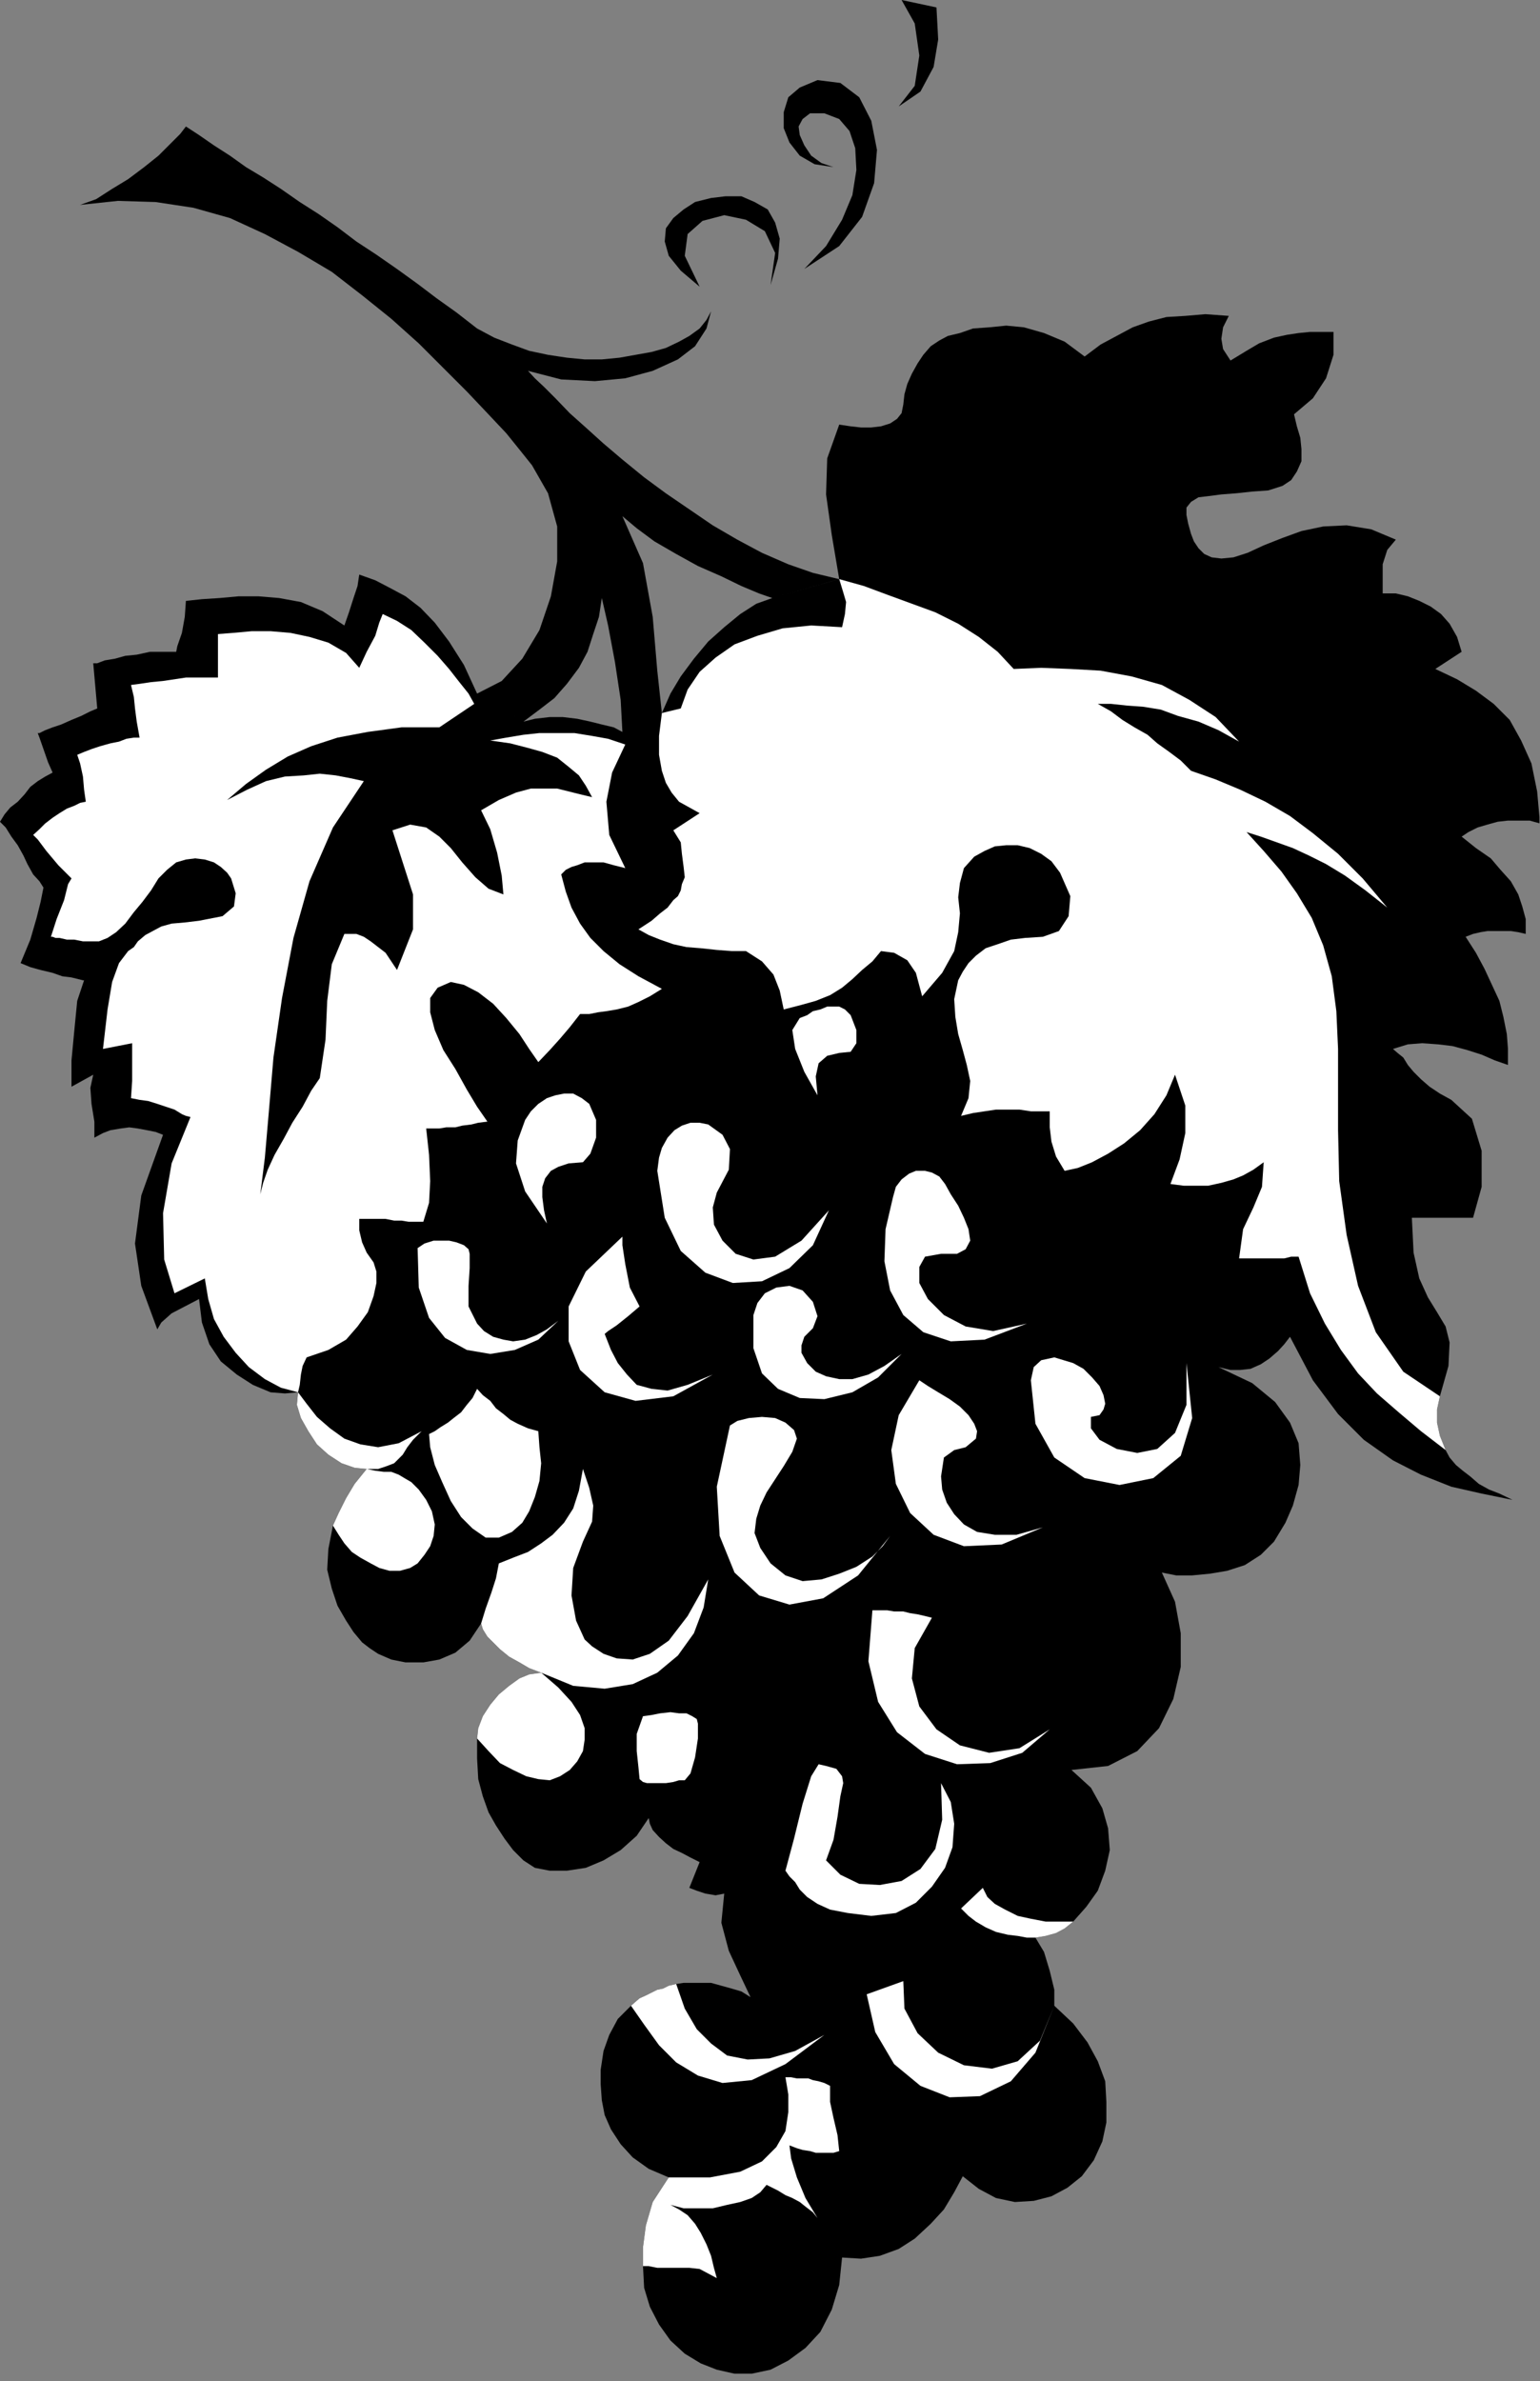 <?xml version="1.0" encoding="UTF-8" standalone="no"?>
<svg
   xmlns:ooo="http://xml.openoffice.org/svg/export"
   xmlns:dc="http://purl.org/dc/elements/1.1/"
   xmlns:cc="http://creativecommons.org/ns#"
   xmlns:rdf="http://www.w3.org/1999/02/22-rdf-syntax-ns#"
   xmlns:svg="http://www.w3.org/2000/svg"
   xmlns="http://www.w3.org/2000/svg"
   xmlns:sodipodi="http://sodipodi.sourceforge.net/DTD/sodipodi-0.dtd"
   xmlns:inkscape="http://www.inkscape.org/namespaces/inkscape"
   version="1.2"
   width="26.92mm"
   height="41.61mm"
   viewBox="0 0 2692 4161"
   preserveAspectRatio="xMidYMid"
   xml:space="preserve"
   id="svg127"
   sodipodi:docname="grapes3.svg"
   style="fill-rule:evenodd;stroke-width:28.222;stroke-linejoin:round"
   inkscape:version="0.92.5 (2060ec1f9f, 2020-04-08)"><rect x="0" y="0" width="2692" height="4161" fill="#808080" stroke="none"/><sodipodi:namedview
   pagecolor="#ffffff"
   bordercolor="#666666"
   borderopacity="1"
   objecttolerance="10"
   gridtolerance="10"
   guidetolerance="10"
   inkscape:pageopacity="0"
   inkscape:pageshadow="2"
   inkscape:window-width="664"
   inkscape:window-height="487"
   id="namedview129"
   showgrid="false"
   inkscape:zoom="0.2102413"
   inkscape:cx="50.872442"
   inkscape:cy="78.614172"
   inkscape:window-x="0"
   inkscape:window-y="0"
   inkscape:window-maximized="0"
   inkscape:current-layer="svg127" />
 <defs
   class="ClipPathGroup"
   id="defs8">
  <clipPath
   id="presentation_clip_path"
   clipPathUnits="userSpaceOnUse">
   <rect
   x="0"
   y="0"
   width="21000"
   height="29700"
   id="rect2" />
  </clipPath>
  <clipPath
   id="presentation_clip_path_shrink"
   clipPathUnits="userSpaceOnUse">
   <rect
   x="21"
   y="29"
   width="20958"
   height="29641"
   id="rect5" />
  </clipPath>
 </defs>
 <defs
   class="TextShapeIndex"
   id="defs12">
  <g
   ooo:slide="id1"
   ooo:id-list="id3"
   id="g10" />
 </defs>
 <defs
   class="EmbeddedBulletChars"
   id="defs44">
  <g
   id="bullet-char-template-57356"
   transform="matrix(4.8828125e-4,0,0,-4.8828125e-4,0,0)">
   <path
   d="M 580,1141 1163,571 580,0 -4,571 Z"
   id="path14"
   inkscape:connector-curvature="0" />
  </g>
  <g
   id="bullet-char-template-57354"
   transform="matrix(4.8828125e-4,0,0,-4.8828125e-4,0,0)">
   <path
   d="M 8,1128 H 1137 V 0 H 8 Z"
   id="path17"
   inkscape:connector-curvature="0" />
  </g>
  <g
   id="bullet-char-template-10146"
   transform="matrix(4.8828125e-4,0,0,-4.8828125e-4,0,0)">
   <path
   d="M 174,0 602,739 174,1481 1456,739 Z M 1358,739 309,1346 659,739 Z"
   id="path20"
   inkscape:connector-curvature="0" />
  </g>
  <g
   id="bullet-char-template-10132"
   transform="matrix(4.8828125e-4,0,0,-4.8828125e-4,0,0)">
   <path
   d="M 2015,739 1276,0 H 717 l 543,543 H 174 v 393 h 1086 l -543,545 h 557 z"
   id="path23"
   inkscape:connector-curvature="0" />
  </g>
  <g
   id="bullet-char-template-10007"
   transform="matrix(4.8828125e-4,0,0,-4.8828125e-4,0,0)">
   <path
   d="m 0,-2 c -7,16 -16,29 -25,39 l 381,530 c -94,256 -141,385 -141,387 0,25 13,38 40,38 9,0 21,-2 34,-5 21,4 42,12 65,25 l 27,-13 111,-251 280,301 64,-25 24,25 c 21,-10 41,-24 62,-43 C 886,937 835,863 770,784 769,783 710,716 594,584 L 774,223 c 0,-27 -21,-55 -63,-84 l 16,-20 C 717,90 699,76 672,76 641,76 570,178 457,381 L 164,-76 c -22,-34 -53,-51 -92,-51 -42,0 -63,17 -64,51 -7,9 -10,24 -10,44 0,9 1,19 2,30 z"
   id="path26"
   inkscape:connector-curvature="0" />
  </g>
  <g
   id="bullet-char-template-10004"
   transform="matrix(4.8828125e-4,0,0,-4.8828125e-4,0,0)">
   <path
   d="M 285,-33 C 182,-33 111,30 74,156 52,228 41,333 41,471 c 0,78 14,145 41,201 34,71 87,106 158,106 53,0 88,-31 106,-94 l 23,-176 c 8,-64 28,-97 59,-98 l 735,706 c 11,11 33,17 66,17 42,0 63,-15 63,-46 V 965 c 0,-36 -10,-64 -30,-84 L 442,47 C 390,-6 338,-33 285,-33 Z"
   id="path29"
   inkscape:connector-curvature="0" />
  </g>
  <g
   id="bullet-char-template-9679"
   transform="matrix(4.8828125e-4,0,0,-4.8828125e-4,0,0)">
   <path
   d="M 813,0 C 632,0 489,54 383,161 276,268 223,411 223,592 c 0,181 53,324 160,431 106,107 249,161 430,161 179,0 323,-54 432,-161 108,-107 162,-251 162,-431 0,-180 -54,-324 -162,-431 C 1136,54 992,0 813,0 Z"
   id="path32"
   inkscape:connector-curvature="0" />
  </g>
  <g
   id="bullet-char-template-8226"
   transform="matrix(4.8828125e-4,0,0,-4.8828125e-4,0,0)">
   <path
   d="m 346,457 c -73,0 -137,26 -191,78 -54,51 -81,114 -81,188 0,73 27,136 81,188 54,52 118,78 191,78 73,0 134,-26 185,-79 51,-51 77,-114 77,-187 0,-75 -25,-137 -76,-188 -50,-52 -112,-78 -186,-78 z"
   id="path35"
   inkscape:connector-curvature="0" />
  </g>
  <g
   id="bullet-char-template-8211"
   transform="matrix(4.8828125e-4,0,0,-4.8828125e-4,0,0)">
   <path
   d="M -4,459 H 1135 V 606 H -4 Z"
   id="path38"
   inkscape:connector-curvature="0" />
  </g>
  <g
   id="bullet-char-template-61548"
   transform="matrix(4.8828125e-4,0,0,-4.8828125e-4,0,0)">
   <path
   d="m 173,740 c 0,163 58,303 173,419 116,115 255,173 419,173 163,0 302,-58 418,-173 116,-116 174,-256 174,-419 0,-163 -58,-303 -174,-418 C 1067,206 928,148 765,148 601,148 462,206 346,322 231,437 173,577 173,740 Z"
   id="path41"
   inkscape:connector-curvature="0" />
  </g>
 </defs>
 <g
   id="g49"
   transform="translate(-9154,-12769)">
  <g
   id="id2"
   class="Master_Slide">
   <g
   id="bg-id2"
   class="Background" />
   <g
   id="bo-id2"
   class="BackgroundObjects" />
  </g>
 </g>
 <g
   class="SlideGroup"
   id="g125"
   transform="translate(-9154,-12769)">
  <g
   id="g123">
   <g
   id="container-id1">
    <g
   id="id1"
   class="Slide"
   clip-path="url(#presentation_clip_path)">
     <g
   class="Page"
   id="g119">
      <g
   class="Graphic"
   id="g117">
       <g
   id="id3">
        <rect
   class="BoundingBox"
   x="9154"
   y="12769"
   width="2692"
   height="4161"
   id="rect51"
   style="fill:none;stroke:none" />
        <defs
   id="defs56">
         <clipPath
   id="clip_path_1"
   clipPathUnits="userSpaceOnUse">
          <path
   d="m 9154,12769 h 2691 v 4160 H 9154 Z"
   id="path53"
   inkscape:connector-curvature="0" />
         </clipPath>
        </defs>
        <g
   clip-path="url(#clip_path_1)"
   id="g114">
         <path
   d="m 10621,13781 -13,-77 -10,-71 2,-63 21,-59 20,3 18,2 h 18 l 17,-2 16,-5 12,-8 8,-10 3,-15 2,-18 5,-18 8,-18 10,-18 10,-15 13,-15 15,-10 15,-8 21,-5 23,-8 28,-2 30,-3 31,3 35,10 36,15 35,26 28,-21 28,-15 28,-15 28,-10 31,-8 33,-2 35,-3 41,3 -10,20 -3,20 3,18 13,20 28,-17 22,-13 26,-10 23,-5 20,-3 20,-2 h 21 20 v 40 l -13,41 -23,35 -33,28 5,21 6,20 2,20 v 21 l -8,18 -10,15 -15,10 -25,8 -28,2 -28,3 -26,2 -23,3 -17,2 -13,8 -8,10 v 13 l 3,15 5,18 5,13 8,12 10,10 13,6 17,2 21,-2 25,-8 28,-13 33,-13 33,-12 38,-8 41,-2 43,7 43,18 -15,18 -8,25 v 28 23 h 23 l 21,5 20,8 20,10 18,13 15,17 13,23 8,26 -46,30 38,18 33,20 31,23 28,28 20,36 18,40 10,49 5,56 -18,-5 h -20 -18 l -18,2 -18,5 -17,5 -16,8 -12,8 25,20 26,18 17,20 18,20 13,23 7,21 6,22 v 26 l -13,-3 -13,-2 h -13 -12 -16 l -12,2 -13,3 -13,5 18,28 15,28 13,28 13,28 7,28 6,30 2,26 v 28 l -23,-8 -23,-10 -25,-8 -26,-7 -25,-3 -28,-2 -25,2 -26,8 8,7 10,8 8,13 10,12 13,13 15,13 18,12 20,11 36,33 17,56 v 63 l -15,54 h -18 -18 -15 -12 -13 -10 -11 -10 l 3,61 10,45 15,33 16,26 15,25 7,28 -2,41 -15,53 -5,23 v 23 l 5,23 10,25 7,13 11,13 12,10 13,10 15,13 18,10 18,7 23,11 -54,-11 -53,-12 -53,-21 -49,-25 -51,-36 -45,-45 -44,-59 -40,-76 -10,13 -11,12 -15,13 -15,10 -18,8 -18,2 h -17 l -21,-5 59,28 40,33 26,36 15,36 3,38 -3,35 -10,36 -13,30 -20,33 -23,23 -28,18 -31,10 -30,5 -31,3 h -28 l -25,-5 23,51 10,55 v 59 l -13,56 -25,51 -38,40 -51,26 -64,7 34,31 20,36 10,35 3,38 -8,36 -13,35 -20,28 -23,26 -15,12 -15,8 -18,5 -18,3 15,25 10,33 8,33 v 28 l 33,31 25,33 18,33 13,35 2,36 v 36 l -7,33 -15,33 -21,28 -25,20 -28,15 -31,8 -33,2 -33,-7 -30,-16 -28,-22 -15,28 -18,30 -23,25 -28,26 -28,18 -33,12 -33,5 -33,-2 -5,48 -13,43 -20,39 -26,28 -30,22 -31,16 -33,7 h -30 l -31,-7 -28,-11 -28,-17 -25,-23 -20,-28 -16,-31 -10,-33 -2,-38 v -33 l 5,-38 12,-41 28,-43 -35,-15 -28,-20 -21,-23 -17,-26 -11,-25 -5,-26 -2,-28 v -25 l 5,-33 10,-28 15,-28 23,-23 8,-7 7,-6 11,-5 10,-5 10,-5 10,-2 10,-5 13,-3 13,-2 h 15 15 18 l 18,5 18,5 17,5 16,10 -18,-38 -20,-43 -13,-49 5,-51 -15,3 -18,-3 -15,-5 -13,-5 18,-45 -16,-8 -15,-8 -15,-7 -13,-10 -12,-11 -11,-12 -5,-11 -2,-10 -21,31 -28,25 -30,18 -31,13 -33,5 h -30 l -26,-5 -20,-13 -18,-18 -15,-20 -15,-23 -13,-23 -10,-28 -8,-30 -2,-36 v -35 l 2,-18 8,-21 13,-20 15,-18 18,-15 18,-13 17,-7 21,-3 -21,-8 -17,-10 -18,-10 -16,-13 -12,-12 -10,-10 -8,-13 -3,-10 -20,30 -25,21 -28,12 -28,5 h -31 l -25,-5 -23,-10 -15,-10 -13,-10 -15,-18 -13,-20 -15,-26 -10,-30 -8,-33 2,-36 8,-41 10,-22 13,-26 15,-25 21,-26 -21,-2 -23,-8 -23,-15 -20,-18 -15,-23 -13,-23 -7,-23 2,-22 -23,2 -25,-2 -31,-13 -28,-18 -28,-23 -20,-30 -13,-38 -5,-41 -25,13 -23,12 -18,16 -7,12 -28,-76 -11,-74 11,-84 38,-106 -13,-5 -15,-3 -16,-3 -15,-2 -15,2 -18,3 -13,5 -15,8 v -28 l -5,-31 -2,-28 5,-23 -38,21 v -46 l 5,-53 5,-51 12,-36 h -2 l -8,-2 -12,-3 -16,-2 -17,-6 -21,-5 -18,-5 -17,-7 17,-41 11,-38 7,-28 5,-25 -7,-11 -11,-12 -10,-18 -7,-15 -10,-18 -11,-15 -10,-16 -10,-10 8,-13 10,-12 13,-10 12,-13 10,-13 13,-10 13,-8 13,-7 -8,-18 -8,-23 -7,-20 -3,-8 h 3 l 10,-5 13,-5 15,-5 18,-8 17,-7 16,-8 12,-5 -7,-79 h 7 l 13,-5 18,-3 18,-5 20,-2 23,-5 h 23 23 l 2,-10 8,-23 5,-28 2,-28 28,-3 31,-2 33,-3 h 35 l 36,3 38,7 38,16 38,25 8,-23 8,-25 7,-21 3,-20 28,10 25,13 28,15 26,20 25,26 25,33 26,41 23,50 81,49 20,-5 26,-3 h 23 l 25,3 23,5 20,5 21,5 15,8 -3,-56 -10,-66 -12,-64 -11,-48 -5,33 -10,30 -10,31 -15,28 -21,28 -22,25 -26,20 -28,21 -81,-49 43,-22 36,-39 30,-50 20,-59 11,-61 v -61 l -16,-58 -28,-49 -20,-25 -25,-31 -33,-35 -36,-38 -41,-41 -43,-43 -48,-43 -51,-41 -53,-41 -59,-35 -58,-31 -61,-28 -64,-18 -66,-10 -66,-2 -66,7 28,-10 28,-18 28,-17 28,-21 25,-20 20,-20 18,-18 10,-13 23,15 26,18 28,18 28,20 30,18 31,20 33,23 33,21 33,23 33,25 35,23 36,25 36,26 33,25 35,25 36,28 30,16 31,12 30,11 33,7 33,5 31,3 h 30 l 31,-3 28,-5 28,-5 25,-7 23,-11 18,-10 18,-13 12,-15 8,-15 -8,30 -20,31 -30,23 -44,20 -48,13 -53,5 -59,-3 -58,-15 12,13 16,15 20,20 25,26 28,25 31,28 33,28 38,31 38,28 41,28 41,28 43,25 43,23 46,20 43,15 46,11 -117,33 -23,-8 -31,-13 -35,-17 -41,-18 -38,-21 -38,-22 -31,-23 -25,-21 36,82 17,94 8,94 8,74 15,-34 18,-30 23,-31 25,-30 28,-25 28,-23 28,-18 28,-10 z"
   id="path58"
   inkscape:connector-curvature="0"
   style="fill:#000000;stroke:none" />
         <path
   d="m 10377,13270 -33,-28 -21,-26 -7,-25 2,-23 13,-18 18,-15 20,-13 28,-7 25,-3 h 28 l 23,10 23,13 13,23 8,28 -3,35 -13,46 8,-56 -18,-38 -33,-20 -38,-8 -38,10 -26,23 -5,38 z"
   id="path60"
   inkscape:connector-curvature="0"
   style="fill:#000000;stroke:none" />
         <path
   d="m 10560,13239 38,-40 28,-46 18,-43 7,-44 -2,-38 -10,-30 -18,-21 -26,-10 h -25 l -13,10 -7,13 2,15 8,18 12,18 18,13 21,7 -33,-5 -26,-15 -18,-23 -10,-25 v -28 l 8,-26 20,-17 31,-13 40,5 33,25 21,41 10,51 -5,58 -21,59 -40,51 z"
   id="path62"
   inkscape:connector-curvature="0"
   style="fill:#000000;stroke:none" />
         <path
   d="m 10730,12769 23,41 8,56 -8,53 -28,36 38,-26 23,-43 8,-48 -3,-56 z"
   id="path64"
   inkscape:connector-curvature="0"
   style="fill:#000000;stroke:none" />
         <path
   d="m 10323,16574 -28,43 -12,41 -5,38 v 33 h 10 l 15,3 h 18 18 20 l 18,2 15,8 15,8 -5,-18 -5,-21 -8,-20 -10,-20 -10,-16 -13,-15 -15,-10 -15,-8 23,6 h 25 26 l 25,-6 23,-5 20,-7 15,-10 11,-13 10,5 10,5 13,8 12,5 13,7 10,8 13,10 8,10 -21,-35 -15,-36 -10,-33 -3,-23 13,5 10,3 13,2 10,3 h 10 10 11 l 10,-3 -3,-28 -7,-30 -6,-28 v -28 l -10,-5 -10,-3 -10,-2 -8,-3 h -10 -10 l -10,-2 h -10 l 5,30 v 31 l -5,33 -16,28 -25,25 -38,18 -53,10 z"
   id="path66"
   inkscape:connector-curvature="0"
   style="fill:#ffffff;stroke:none" />
         <path
   d="m 10336,16236 -13,3 -10,5 -10,2 -10,5 -10,5 -11,5 -7,6 -8,7 23,33 26,36 30,30 38,23 43,13 51,-5 59,-28 68,-51 -51,28 -45,13 -38,2 -36,-7 -28,-21 -25,-25 -21,-36 z"
   id="path68"
   inkscape:connector-curvature="0"
   style="fill:#ffffff;stroke:none" />
         <path
   d="m 10964,16155 18,-3 18,-5 15,-8 15,-12 h -23 -25 l -26,-5 -23,-5 -22,-11 -18,-10 -13,-12 -8,-16 -38,36 13,13 13,10 17,10 18,8 21,5 17,2 16,3 z"
   id="path70"
   inkscape:connector-curvature="0"
   style="fill:#ffffff;stroke:none" />
         <path
   d="m 10100,15692 -21,3 -17,7 -18,13 -18,15 -15,18 -13,20 -8,21 -2,18 20,22 20,21 23,12 23,11 21,5 20,2 18,-7 17,-11 13,-15 10,-18 3,-20 v -20 l -8,-23 -15,-23 -23,-25 z"
   id="path72"
   inkscape:connector-curvature="0"
   style="fill:#ffffff;stroke:none" />
         <path
   d="m 9795,15336 -21,-2 -23,-8 -23,-15 -20,-18 -15,-23 -13,-23 -7,-23 2,-22 15,20 18,23 23,20 25,18 28,10 31,5 36,-7 40,-21 -15,15 -10,13 -8,13 -7,7 -8,8 -13,5 -15,5 z"
   id="path74"
   inkscape:connector-curvature="0"
   style="fill:#ffffff;stroke:none" />
         <path
   d="m 9795,15336 -21,26 -15,25 -13,26 -10,22 10,16 10,15 13,15 15,10 18,10 15,8 18,5 h 18 l 18,-5 13,-8 12,-15 10,-15 6,-18 2,-20 -5,-23 -10,-20 -13,-18 -13,-13 -12,-7 -10,-6 -13,-5 h -13 l -15,-2 z"
   id="path76"
   inkscape:connector-curvature="0"
   style="fill:#ffffff;stroke:none" />
         <path
   d="m 10110,14907 -38,-56 -16,-49 3,-40 13,-36 10,-15 13,-13 15,-10 15,-5 15,-3 h 16 l 15,8 13,10 12,28 v 31 l -10,28 -13,15 -25,2 -18,6 -13,7 -10,13 -5,15 v 18 l 3,23 z"
   id="path78"
   inkscape:connector-curvature="0"
   style="fill:#ffffff;stroke:none" />
         <path
   d="m 10583,14683 -23,-41 -16,-40 -5,-33 13,-21 13,-5 10,-7 13,-3 12,-5 h 11 10 l 10,5 10,10 10,26 v 23 l -10,15 -20,2 -21,5 -15,13 -5,23 z"
   id="path80"
   inkscape:connector-curvature="0"
   style="fill:#ffffff;stroke:none" />
         <path
   d="m 9884,14950 12,-8 16,-5 h 12 15 l 13,3 13,5 8,7 2,8 v 25 l -2,31 v 36 l 15,30 12,13 16,10 18,5 17,3 21,-3 20,-8 18,-10 20,-15 -35,33 -41,18 -43,7 -41,-7 -38,-21 -28,-35 -18,-53 z"
   id="path82"
   inkscape:connector-curvature="0"
   style="fill:#ffffff;stroke:none" />
         <path
   d="m 9904,15275 10,-5 10,-7 13,-8 10,-8 13,-10 10,-13 10,-12 8,-16 10,11 13,10 10,13 13,10 12,10 13,7 18,8 18,5 2,28 3,28 -3,31 -8,28 -10,25 -12,20 -18,16 -23,10 h -23 l -23,-16 -20,-20 -18,-28 -15,-33 -13,-30 -8,-31 z"
   id="path84"
   inkscape:connector-curvature="0"
   style="fill:#ffffff;stroke:none" />
         <path
   d="m 10026,15501 25,-10 26,-10 23,-15 20,-15 20,-21 16,-25 10,-31 7,-38 11,33 7,31 -2,28 -16,35 -17,46 -3,48 8,44 15,33 13,12 20,13 23,8 28,2 30,-10 33,-23 33,-43 36,-64 -8,49 -17,45 -28,39 -36,30 -43,20 -49,8 -55,-5 -56,-23 -21,-8 -17,-10 -18,-10 -16,-13 -12,-12 -10,-10 -8,-13 -3,-10 8,-26 10,-28 8,-25 z"
   id="path86"
   inkscape:connector-curvature="0"
   style="fill:#ffffff;stroke:none" />
         <path
   d="m 10278,15768 15,-2 15,-3 18,-2 15,2 h 13 l 10,5 8,5 2,8 v 26 l -5,33 -8,28 -10,12 h -10 l -10,3 -13,2 h -12 -11 -10 l -7,-2 -6,-5 -2,-21 -3,-28 v -30 z"
   id="path88"
   inkscape:connector-curvature="0"
   style="fill:#ffffff;stroke:none" />
         <path
   d="m 10527,16038 15,-56 15,-61 15,-48 13,-21 13,3 18,5 10,13 2,12 -5,23 -5,36 -7,40 -13,36 25,25 33,16 36,2 38,-7 33,-21 26,-35 12,-51 -2,-64 17,33 6,38 -3,41 -13,36 -23,33 -28,28 -35,18 -43,5 -41,-5 -31,-6 -22,-10 -18,-12 -13,-13 -8,-13 -10,-10 z"
   id="path90"
   inkscape:connector-curvature="0"
   style="fill:#ffffff;stroke:none" />
         <path
   d="m 10997,16274 -25,61 -39,36 -45,13 -49,-6 -45,-22 -36,-34 -23,-43 -2,-48 -64,23 15,66 33,56 46,38 51,20 53,-2 54,-26 43,-50 z"
   id="path92"
   inkscape:connector-curvature="0"
   style="fill:#ffffff;stroke:none" />
         <path
   d="m 10679,15583 h 13 13 l 12,2 h 16 l 12,3 13,2 13,3 12,3 -30,53 -5,53 13,49 30,40 41,28 51,13 53,-8 53,-33 -48,41 -56,18 -58,2 -56,-18 -49,-38 -33,-53 -17,-71 z"
   id="path94"
   inkscape:connector-curvature="0"
   style="fill:#ffffff;stroke:none" />
         <path
   d="m 10430,15260 13,-8 20,-5 23,-2 23,2 18,8 15,13 5,15 -8,23 -15,25 -15,23 -15,23 -11,23 -7,23 -3,25 10,26 18,27 26,21 30,10 33,-3 31,-10 30,-12 28,-18 18,-18 13,-18 -56,69 -61,40 -59,11 -53,-16 -43,-40 -26,-64 -5,-86 z"
   id="path96"
   inkscape:connector-curvature="0"
   style="fill:#ffffff;stroke:none" />
         <path
   d="m 10761,15181 15,10 18,11 20,12 18,13 15,15 10,15 5,13 -2,13 -18,15 -20,5 -18,13 -5,33 2,23 8,23 13,20 17,18 23,13 31,5 h 38 l 46,-13 -72,30 -66,3 -53,-20 -41,-38 -25,-51 -8,-59 13,-61 z"
   id="path98"
   inkscape:connector-curvature="0"
   style="fill:#ffffff;stroke:none" />
         <path
   d="m 10956,15181 5,-23 13,-12 23,-5 33,10 18,10 15,15 13,15 7,16 3,15 -3,10 -7,10 -15,3 v 20 l 15,20 30,16 36,7 35,-7 31,-28 20,-49 v -73 l 10,96 -20,66 -48,39 -59,12 -61,-12 -53,-36 -33,-59 z"
   id="path100"
   inkscape:connector-curvature="0"
   style="fill:#ffffff;stroke:none" />
         <path
   d="m 10715,14861 5,-18 10,-13 13,-10 12,-5 h 16 l 12,3 13,7 10,13 10,18 13,20 10,21 8,20 3,20 -8,15 -15,8 h -28 l -28,5 -10,18 v 28 l 15,28 28,28 38,20 48,8 59,-13 -74,28 -59,3 -48,-16 -35,-30 -23,-43 -10,-51 2,-56 z"
   id="path102"
   inkscape:connector-curvature="0"
   style="fill:#ffffff;stroke:none" />
         <path
   d="m 10303,14815 3,-23 5,-17 10,-18 12,-13 13,-8 15,-5 h 16 l 15,3 25,18 13,25 -2,36 -21,40 -7,26 2,30 15,28 23,23 31,10 38,-5 46,-28 48,-53 -28,61 -41,40 -48,23 -51,3 -48,-18 -43,-38 -28,-58 z"
   id="path104"
   inkscape:connector-curvature="0"
   style="fill:#ffffff;stroke:none" />
         <path
   d="m 10242,14930 v 15 l 5,33 8,41 17,33 -20,17 -20,16 -15,10 -6,5 11,28 12,23 16,20 17,18 26,7 28,3 35,-10 44,-18 -69,38 -66,8 -54,-15 -43,-39 -20,-50 v -61 l 30,-61 z"
   id="path106"
   inkscape:connector-curvature="0"
   style="fill:#ffffff;stroke:none" />
         <path
   d="m 10471,15067 7,-21 13,-17 20,-10 23,-3 23,8 18,20 8,25 -8,21 -15,15 -5,15 v 10 3 l 10,18 15,15 18,8 23,5 h 23 l 28,-8 28,-15 30,-21 -41,41 -45,26 -49,12 -43,-2 -38,-16 -28,-27 -15,-44 z"
   id="path108"
   inkscape:connector-curvature="0"
   style="fill:#ffffff;stroke:none" />
         <path
   d="m 10621,13781 43,12 43,16 41,15 41,15 40,20 36,23 33,26 28,30 48,-2 51,2 53,3 54,10 53,15 48,26 46,30 41,43 -36,-20 -35,-15 -36,-10 -30,-11 -31,-5 -28,-2 -28,-3 h -23 l 23,13 20,15 21,13 23,13 17,15 21,15 20,15 18,18 43,15 43,18 44,21 43,25 40,30 44,36 43,43 43,51 -38,-30 -36,-26 -33,-20 -30,-15 -28,-13 -28,-10 -28,-10 -25,-8 30,33 31,36 27,38 26,43 20,48 15,54 8,61 3,66 v 63 79 l 2,89 13,94 20,89 31,81 48,69 64,43 -5,23 v 23 l 5,23 10,25 -43,-33 -39,-33 -38,-33 -33,-35 -30,-41 -28,-46 -26,-53 -20,-64 h -13 l -12,3 h -13 -15 -16 -12 -13 -10 l 7,-51 18,-38 15,-36 3,-43 -18,13 -18,10 -17,7 -21,6 -23,5 h -20 -23 l -23,-3 16,-43 10,-46 v -48 l -18,-54 -15,36 -21,33 -25,28 -28,23 -28,18 -28,15 -25,10 -23,5 -15,-25 -8,-26 -3,-25 v -28 h -15 -18 l -20,-3 h -20 -21 l -20,3 -20,3 -21,5 13,-31 3,-30 -6,-28 -7,-26 -8,-28 -5,-30 -2,-31 7,-33 8,-15 10,-15 13,-13 17,-13 21,-7 23,-8 25,-3 31,-2 28,-10 17,-26 3,-35 -18,-41 -15,-20 -18,-13 -20,-10 -21,-5 h -20 l -20,2 -18,8 -18,10 -18,20 -7,26 -3,25 3,28 -3,33 -7,33 -21,38 -35,41 -11,-41 -15,-22 -23,-13 -23,-3 -15,18 -18,15 -17,16 -18,15 -21,13 -25,10 -25,7 -31,8 -7,-33 -11,-28 -20,-23 -28,-18 h -25 l -26,-2 -28,-3 -25,-2 -23,-5 -23,-8 -20,-8 -18,-10 23,-15 15,-13 13,-10 10,-13 8,-7 5,-10 2,-11 5,-12 -2,-18 -3,-23 -2,-20 -13,-21 46,-30 -18,-10 -18,-10 -13,-16 -10,-17 -7,-21 -5,-28 v -33 l 5,-40 33,-8 12,-33 21,-31 28,-25 33,-23 40,-15 44,-13 50,-5 54,3 5,-23 2,-21 -5,-17 z"
   id="path110"
   inkscape:connector-curvature="0"
   style="fill:#ffffff;stroke:none" />
         <path
   d="m 9922,14040 h -66 l -59,8 -53,10 -46,15 -41,18 -38,23 -35,25 -33,28 35,-18 33,-15 33,-8 33,-2 28,-3 28,3 26,5 23,5 -54,81 -41,94 -28,99 -20,105 -15,104 -8,94 -7,81 -8,64 5,-20 8,-23 12,-26 16,-28 15,-28 18,-28 15,-28 15,-22 10,-67 3,-68 8,-64 22,-53 h 11 10 l 13,5 12,8 13,10 13,10 10,15 10,15 28,-71 v -61 l -18,-56 -18,-56 31,-10 28,5 23,16 20,20 20,25 23,26 23,20 26,10 -3,-33 -8,-40 -12,-41 -16,-33 31,-18 30,-13 26,-7 h 23 23 l 20,5 20,5 21,5 -11,-20 -12,-18 -18,-15 -20,-16 -26,-10 -25,-7 -31,-8 -35,-5 28,-5 30,-5 28,-3 h 31 30 l 31,5 28,5 30,10 -23,49 -10,51 5,58 28,58 -20,-5 -18,-5 h -18 -15 l -13,5 -10,3 -10,5 -8,8 8,30 10,28 15,28 18,25 23,23 28,23 33,21 41,22 -21,13 -20,10 -18,8 -20,5 -18,3 -15,2 -15,3 h -16 l -18,23 -17,20 -18,20 -20,21 -16,-23 -17,-26 -23,-28 -23,-25 -26,-20 -25,-13 -23,-5 -23,10 -13,18 v 25 l 8,31 15,35 21,33 20,36 18,30 18,26 -16,2 -12,3 -16,2 -12,3 h -16 l -12,2 h -13 -10 l 5,46 2,46 -2,38 -10,33 h -13 -13 l -12,-2 h -13 l -15,-3 h -16 -15 -15 v 20 l 5,21 8,18 12,17 5,16 v 20 l -5,23 -10,28 -18,25 -20,23 -31,18 -38,13 -7,15 -3,15 -2,18 -3,13 -30,-8 -28,-15 -28,-21 -23,-25 -21,-28 -17,-31 -10,-35 -6,-36 -53,26 -18,-59 -2,-81 15,-87 33,-81 -8,-2 -7,-3 -13,-8 -15,-5 -15,-5 -16,-5 -15,-2 -15,-3 2,-30 v -26 -23 -17 l -51,10 8,-69 8,-48 12,-33 16,-21 10,-7 7,-10 13,-11 13,-7 15,-8 18,-5 23,-2 25,-3 41,-8 20,-17 3,-23 -8,-26 -7,-10 -11,-10 -12,-8 -16,-5 -17,-2 -16,2 -17,5 -16,13 -15,15 -13,21 -15,20 -15,18 -15,20 -16,15 -15,10 -15,6 h -15 -13 l -15,-3 h -13 l -13,-3 h -7 l -5,-2 h -3 l 10,-31 13,-33 7,-28 6,-10 -23,-23 -21,-25 -15,-20 -8,-8 11,-10 10,-10 13,-10 12,-8 13,-8 13,-5 10,-5 10,-2 -3,-21 -2,-23 -5,-23 -5,-15 12,-5 13,-5 15,-5 18,-5 15,-3 13,-5 13,-2 h 10 l -5,-28 -3,-23 -2,-20 -5,-21 15,-2 20,-3 21,-2 20,-3 20,-3 h 21 20 15 v -20 -25 -21 -10 l 26,-2 33,-3 h 33 l 35,3 33,7 33,10 31,18 23,26 13,-28 15,-28 7,-23 6,-15 25,12 25,16 23,22 23,23 20,23 18,23 16,20 10,18 z"
   id="path112"
   inkscape:connector-curvature="0"
   style="fill:#ffffff;stroke:none" />
        </g>
       </g>
      </g>
     </g>
    </g>
   </g>
  </g>
 </g>
</svg>